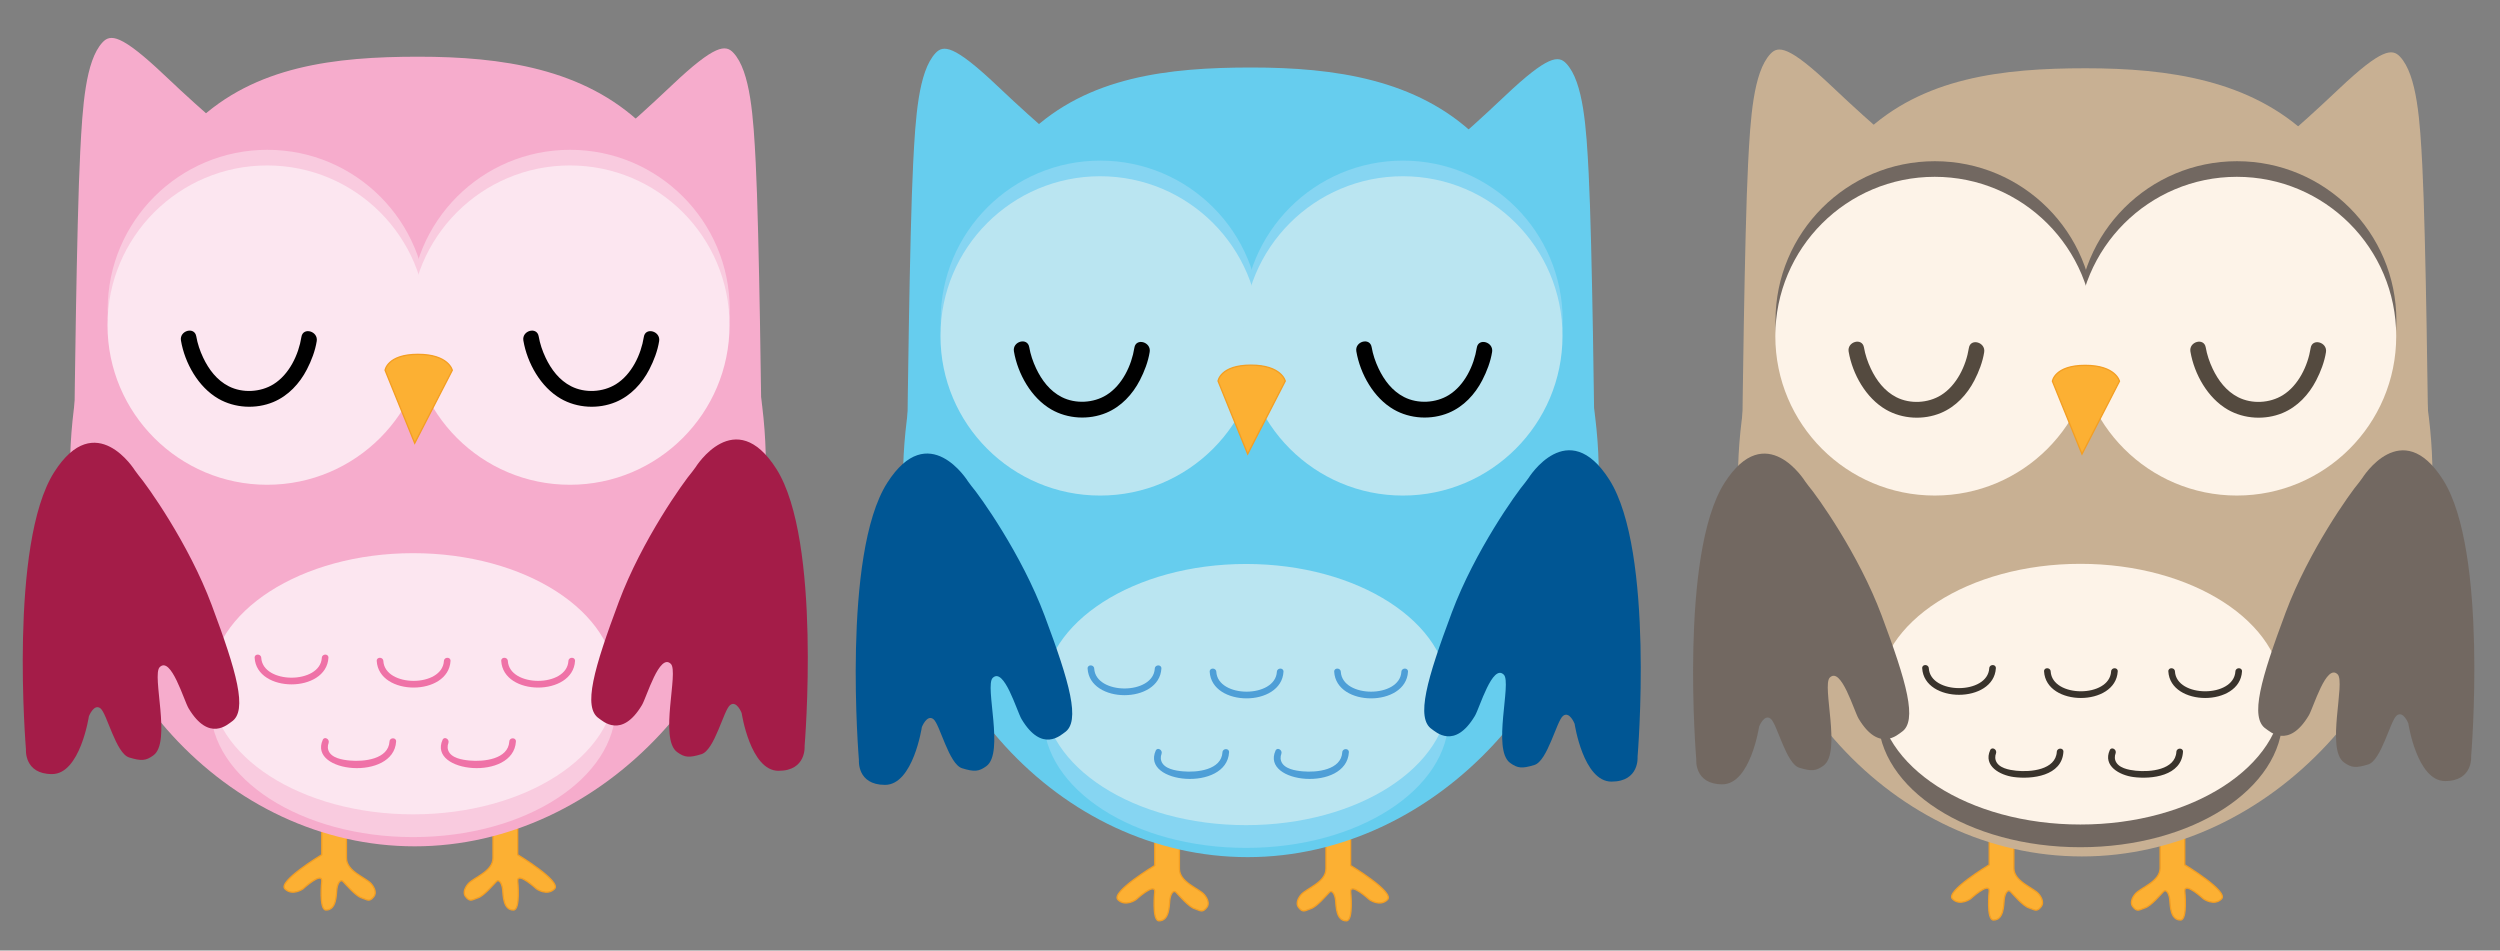 <?xml version="1.0" encoding="utf-8"?>
<!-- Generator: Adobe Illustrator 18.1.1, SVG Export Plug-In . SVG Version: 6.00 Build 0)  -->
<svg version="1.1" xmlns="http://www.w3.org/2000/svg" xmlns:xlink="http://www.w3.org/1999/xlink" x="0px" y="0px"
	 viewBox="0 0 1890.033 718.592" enable-background="new 0 0 1890.033 718.592" xml:space="preserve">
<rect x="0" y="0" width="1890.033" height="718.592" fill="#808080" stroke="none"/>
<g id="Layer_1">
	<path fill="#FCB033" stroke="#F39E22" stroke-miterlimit="10" d="M873.008,628.338v26.012c0,0-33.487,20.174-27.855,25.807
		c5.632,5.632,13.608,0,13.608,0s14.247-13.108,14.247-6.144c0,0-2.321,22.125,3.209,22.137c7.783,0.017,7.715-11.077,8.124-15.379
		c0.41-4.301,2.526-8.397,4.779-6.144c2.253,2.253,9.422,10.855,13.927,12.289s5.871,3.482,9.353-0.956
		c1.963-2.502,0.839-6.349-1.98-9.626c-4.062-4.722-18.775-9.285-18.775-19.526s0-28.469,0-28.469H873.008z"/>
	<path fill="#FCB033" stroke="#F39E22" stroke-miterlimit="10" d="M1021.089,628.338v26.012c0,0,33.487,20.174,27.855,25.807
		c-5.632,5.632-13.608,0-13.608,0s-14.247-13.108-14.247-6.144c0,0,2.321,22.125-3.209,22.137
		c-7.783,0.017-7.715-11.077-8.124-15.379c-0.41-4.301-2.526-8.397-4.779-6.144c-2.253,2.253-9.421,10.855-13.927,12.289
		s-5.871,3.482-9.353-0.956c-1.963-2.502-0.839-6.349,1.98-9.626c4.062-4.722,18.775-9.285,18.775-19.526s0-28.469,0-28.469
		H1021.089z"/>
	<path fill="#66CDEE" d="M1208.7,358.529C1208.7,518.249,1084.429,648,943.26,648S682.735,520.433,682.735,360.714
		c0-88.454,39.712-206.932,95.012-259.98c44.554-42.74,105.255-49.7,168.244-49.7c63.14,0,125.291,8.976,169.889,51.901
		C1170.994,155.981,1208.7,270.246,1208.7,358.529z"/>
	<path fill="#66CDEE" d="M686.012,323.028c0,0,1.61-146.368,4.369-199.899c1.73-33.557,3.823-69.091,16.931-83.018
		c5.811-6.174,13.703-6.421,46.425,24.578c36.32,34.409,52.433,46.425,52.433,46.425l-78.649,211.915H686.012z"/>
	<path fill="#66CDEE" d="M1205.423,330.933c0,0-1.61-146.368-4.369-199.899c-1.73-33.557-3.823-69.091-16.931-83.018
		c-5.811-6.174-13.703-6.421-46.425,24.578c-36.321,34.409-52.433,46.425-52.433,46.425l78.649,211.915H1205.423z"/>
	<circle fill="#86D5F2" cx="831.835" cy="242.129" r="120.704"/>
	<circle fill="#86D5F2" cx="1060.692" cy="242.129" r="120.704"/>
	<circle fill="#BAE5F1" cx="831.709" cy="253.949" r="120.704"/>
	<circle fill="#BAE5F1" cx="1060.566" cy="253.949" r="120.704"/>
	<path fill="#FCB033" stroke="#F39E22" stroke-miterlimit="10" d="M920.867,288.073l22.393,55.163l28.401-55.163
		c0,0-2.731-12.016-25.943-12.016C922.505,276.057,920.867,288.073,920.867,288.073z"/>
	<g>
		<g>
			<path d="M1025.408,265.636c2.914,17.063,13.088,35.185,28.296,43.952c12.385,7.14,28.329,8.01,41.496,2.539
				c11.297-4.694,19.894-13.957,25.44-24.71c3.407-6.607,6.253-13.983,7.414-21.371c1.188-7.555-10.373-10.809-11.571-3.19
				c-2.122,13.494-9.255,28.434-21.125,35.789c-9.864,6.112-23.404,6.838-33.802,1.554c-8.994-4.57-15.118-12.708-19.364-21.661
				c-2.385-5.029-4.269-10.575-5.211-16.092C1035.682,254.849,1024.116,258.07,1025.408,265.636L1025.408,265.636z"/>
		</g>
	</g>
	<g>
		<g>
			<path d="M766.538,265.636c2.914,17.063,13.088,35.185,28.296,43.952c12.385,7.14,28.329,8.01,41.496,2.539
				c11.297-4.694,19.894-13.957,25.44-24.71c3.407-6.607,6.253-13.983,7.414-21.371c1.188-7.555-10.373-10.809-11.571-3.19
				c-2.122,13.494-9.255,28.434-21.125,35.789c-9.864,6.112-23.404,6.838-33.802,1.554c-8.993-4.57-15.118-12.708-19.364-21.661
				c-2.385-5.029-4.269-10.575-5.211-16.092C776.812,254.849,765.246,258.07,766.538,265.636L766.538,265.636z"/>
		</g>
	</g>
	<ellipse fill="#86D5F2" cx="942.046" cy="542.298" rx="153.202" ry="98.721"/>
	<ellipse fill="#BAE5F1" cx="942.046" cy="525.094" rx="153.202" ry="98.721"/>
	<g>
		<g>
			<path fill="#4E9FD7" d="M873.034,505.449c-1.166,20.063-44.628,20.065-45.794,0c-0.186-3.198-5.187-3.22-5,0
				c1.559,26.821,54.235,26.821,55.794,0C878.221,502.235,873.221,502.246,873.034,505.449L873.034,505.449z"/>
		</g>
	</g>
	<g>
		<g>
			<path fill="#4E9FD7" d="M965.338,507.86c-1.166,20.063-44.628,20.065-45.794,0c-0.186-3.198-5.187-3.22-5,0
				c1.559,26.821,54.235,26.821,55.794,0C970.524,504.645,965.524,504.656,965.338,507.86L965.338,507.86z"/>
		</g>
	</g>
	<g>
		<g>
			<path fill="#4E9FD7" d="M1059.463,507.86c-1.166,20.063-44.628,20.065-45.794,0c-0.186-3.198-5.187-3.22-5,0
				c1.559,26.821,54.235,26.821,55.794,0C1064.65,504.645,1059.649,504.656,1059.463,507.86L1059.463,507.86z"/>
		</g>
	</g>
	<g>
		<g>
			<path fill="#4E9FD7" d="M924.198,568.742c-0.779,13.407-19.308,15.414-30.032,14.396c-5.351-0.508-14.137-1.767-16.202-7.812
				c-0.417-1.221-0.478-2.534-0.273-3.799c0.076-0.468,0.841-2.571,0.371-1.524c1.307-2.912-3-5.457-4.317-2.524
				c-11.287,25.145,53.708,31.274,55.453,1.262C929.385,565.528,924.384,565.539,924.198,568.742L924.198,568.742z"/>
		</g>
	</g>
	<g>
		<g>
			<path fill="#4E9FD7" d="M1014.766,568.742c-0.779,13.407-19.308,15.414-30.032,14.396c-5.351-0.508-14.137-1.767-16.202-7.812
				c-0.417-1.221-0.478-2.534-0.273-3.799c0.076-0.468,0.841-2.571,0.371-1.524c1.307-2.912-3.001-5.457-4.317-2.524
				c-11.287,25.145,53.708,31.274,55.453,1.262C1019.953,565.528,1014.952,565.539,1014.766,568.742L1014.766,568.742z"/>
		</g>
	</g>
	<path fill="#005694" d="M649.35,574.677c0,0-13.04-155.523,21.369-209.594c31.344-49.255,61.082-1.172,61.082-1.172
		s1.919,2.695,2.531,3.409c6.405,7.469,37.991,51.561,55.453,98.259c18.841,50.387,27.459,80.017,15.02,88.207
		c-2.668,1.757-17,15.771-32.481-10.104c-3.575-5.975-13.261-39.734-21.863-31.132c-6.106,6.106,9.046,56.668-4.754,66.677
		c-5.718,4.147-9.064,4.411-18.328,1.595c-10.034-3.051-16.789-33.317-21.704-37.14c-4.916-3.823-8.739,6.008-8.739,6.008
		s-6.554,43.694-27.855,43.694C647.78,593.383,649.35,574.677,649.35,574.677z"/>
	<path fill="#005694" d="M1238.017,572.204c0,0,13.04-155.523-21.369-209.594c-31.344-49.255-61.082-1.172-61.082-1.172
		s-1.919,2.695-2.531,3.409c-6.406,7.469-37.991,51.561-55.453,98.259c-18.841,50.387-27.459,80.017-15.02,88.207
		c2.668,1.757,17,15.771,32.481-10.104c3.575-5.975,13.261-39.734,21.863-31.132c6.106,6.106-9.046,56.668,4.754,66.677
		c5.718,4.147,9.064,4.411,18.328,1.595c10.034-3.051,16.789-33.317,21.704-37.14c4.916-3.823,8.739,6.008,8.739,6.008
		s6.554,43.694,27.855,43.694S1238.017,572.204,1238.017,572.204z"/>
	<path fill="#FCB033" stroke="#F39E22" stroke-miterlimit="10" d="M243.276,620.175v26.011c0,0-33.487,20.174-27.855,25.807
		c5.632,5.632,13.608,0,13.608,0s14.247-13.108,14.247-6.144c0,0-2.321,22.125,3.209,22.137c7.783,0.017,7.715-11.077,8.124-15.378
		c0.41-4.301,2.526-8.397,4.779-6.144c2.253,2.253,9.421,10.855,13.927,12.289c4.506,1.434,5.871,3.482,9.353-0.956
		c1.963-2.501,0.839-6.349-1.98-9.626c-4.062-4.722-18.775-9.285-18.775-19.526c0-10.241,0-28.469,0-28.469H243.276z"/>
	<path fill="#FCB033" stroke="#F39E22" stroke-miterlimit="10" d="M391.358,620.175v26.011c0,0,33.487,20.174,27.855,25.807
		c-5.632,5.632-13.608,0-13.608,0s-14.247-13.108-14.247-6.144c0,0,2.321,22.125-3.209,22.137
		c-7.783,0.017-7.715-11.077-8.124-15.378c-0.41-4.301-2.526-8.397-4.779-6.144c-2.253,2.253-9.421,10.855-13.927,12.289
		c-4.506,1.434-5.871,3.482-9.353-0.956c-1.963-2.501-0.839-6.349,1.98-9.626c4.062-4.722,18.775-9.285,18.775-19.526
		c0-10.241,0-28.469,0-28.469H391.358z"/>
	<path fill="#F6ACCC" d="M578.968,350.365c0,159.72-124.271,289.472-265.44,289.472S53.003,512.27,53.003,352.55
		c0-88.454,39.712-206.932,95.012-259.98c44.554-42.74,105.255-49.7,168.244-49.7c63.14,0,125.291,8.976,169.889,51.901
		C541.262,147.817,578.968,262.083,578.968,350.365z"/>
	<path fill="#F6ACCC" d="M56.28,314.864c0,0,1.61-146.368,4.369-199.899c1.73-33.557,3.823-69.091,16.931-83.018
		c5.811-6.174,13.703-6.421,46.425,24.578c36.32,34.409,52.433,46.425,52.433,46.425L97.79,314.864H56.28z"/>
	<path fill="#F6ACCC" d="M575.691,322.769c0,0-1.61-146.368-4.369-199.899c-1.73-33.557-3.823-69.091-16.931-83.018
		c-5.811-6.174-13.703-6.421-46.425,24.578c-36.32,34.409-52.433,46.425-52.433,46.425l78.649,211.915H575.691z"/>
	<circle fill="#F9CBDF" cx="202.103" cy="233.965" r="120.704"/>
	<circle fill="#F9CBDF" cx="430.96" cy="233.965" r="120.704"/>
	<circle fill="#FCE6F0" cx="201.977" cy="245.786" r="120.704"/>
	<circle fill="#FCE6F0" cx="430.834" cy="245.786" r="120.704"/>
	<path fill="#FCB033" stroke="#F39E22" stroke-miterlimit="10" d="M291.135,279.909l22.393,55.163l28.401-55.163
		c0,0-2.731-12.016-25.943-12.016C292.773,267.893,291.135,279.909,291.135,279.909z"/>
	<g>
		<g>
			<path d="M395.676,257.473c2.914,17.063,13.088,35.185,28.296,43.952c12.385,7.14,28.329,8.01,41.496,2.539
				c11.297-4.694,19.894-13.957,25.44-24.71c3.407-6.607,6.253-13.983,7.415-21.371c1.188-7.555-10.373-10.809-11.571-3.19
				c-2.122,13.494-9.255,28.434-21.125,35.789c-9.864,6.112-23.404,6.838-33.802,1.554c-8.994-4.57-15.118-12.708-19.364-21.661
				c-2.385-5.029-4.269-10.575-5.211-16.092C405.95,246.686,394.384,249.907,395.676,257.473L395.676,257.473z"/>
		</g>
	</g>
	<g>
		<g>
			<path d="M136.806,257.473c2.914,17.063,13.088,35.185,28.296,43.952c12.385,7.14,28.329,8.01,41.496,2.539
				c11.297-4.694,19.894-13.957,25.44-24.71c3.407-6.607,6.253-13.983,7.415-21.371c1.188-7.555-10.373-10.809-11.571-3.19
				c-2.122,13.494-9.255,28.434-21.125,35.789c-9.864,6.112-23.404,6.838-33.802,1.554c-8.993-4.57-15.118-12.708-19.364-21.661
				c-2.385-5.029-4.269-10.575-5.211-16.092C147.08,246.686,135.514,249.907,136.806,257.473L136.806,257.473z"/>
		</g>
	</g>
	<ellipse fill="#F9CBDF" cx="312.314" cy="534.135" rx="153.202" ry="98.721"/>
	<ellipse fill="#FCE6F0" cx="312.314" cy="516.93" rx="153.202" ry="98.721"/>
	<g>
		<g>
			<path fill="#EF72A7" d="M243.302,497.286c-1.166,20.063-44.628,20.065-45.794,0c-0.186-3.198-5.187-3.22-5,0
				c1.559,26.821,54.235,26.821,55.794,0C248.489,494.071,243.489,494.082,243.302,497.286L243.302,497.286z"/>
		</g>
	</g>
	<g>
		<g>
			<path fill="#EF72A7" d="M335.606,499.696c-1.166,20.063-44.628,20.065-45.794,0c-0.186-3.198-5.187-3.22-5,0
				c1.559,26.821,54.235,26.821,55.794,0C340.793,496.482,335.792,496.492,335.606,499.696L335.606,499.696z"/>
		</g>
	</g>
	<g>
		<g>
			<path fill="#EF72A7" d="M429.731,499.696c-1.166,20.063-44.628,20.065-45.794,0c-0.186-3.198-5.187-3.22-5,0
				c1.559,26.821,54.235,26.821,55.794,0C434.918,496.482,429.917,496.492,429.731,499.696L429.731,499.696z"/>
		</g>
	</g>
	<g>
		<g>
			<path fill="#EF72A7" d="M294.466,560.579c-0.779,13.407-19.308,15.414-30.032,14.396c-5.351-0.508-14.137-1.767-16.202-7.812
				c-0.417-1.221-0.478-2.534-0.273-3.799c0.076-0.468,0.841-2.571,0.371-1.524c1.307-2.912-3.001-5.457-4.317-2.524
				c-11.287,25.145,53.708,31.274,55.453,1.262C299.653,557.364,294.652,557.375,294.466,560.579L294.466,560.579z"/>
		</g>
	</g>
	<g>
		<g>
			<path fill="#EF72A7" d="M385.034,560.579c-0.779,13.407-19.308,15.414-30.032,14.396c-5.351-0.508-14.137-1.767-16.202-7.812
				c-0.417-1.221-0.478-2.534-0.273-3.799c0.076-0.468,0.841-2.571,0.371-1.524c1.307-2.912-3.001-5.457-4.317-2.524
				c-11.287,25.145,53.708,31.274,55.453,1.262C390.221,557.364,385.221,557.375,385.034,560.579L385.034,560.579z"/>
		</g>
	</g>
	<path fill="#A41C48" d="M19.619,566.513c0,0-13.04-155.523,21.369-209.594c31.344-49.255,61.082-1.172,61.082-1.172
		s1.919,2.695,2.531,3.409c6.405,7.469,37.991,51.561,55.453,98.259c18.841,50.387,27.459,80.017,15.02,88.207
		c-2.668,1.757-17,15.771-32.481-10.104c-3.575-5.975-13.261-39.734-21.863-31.132c-6.106,6.106,9.046,56.668-4.754,66.677
		c-5.718,4.147-9.064,4.411-18.328,1.595c-10.034-3.051-16.789-33.317-21.704-37.14c-4.916-3.823-8.739,6.008-8.739,6.008
		S60.65,585.22,39.349,585.22S19.619,566.513,19.619,566.513z"/>
	<path fill="#A41C48" d="M608.286,564.041c0,0,13.04-155.523-21.369-209.594c-31.344-49.255-61.082-1.172-61.082-1.172
		s-1.919,2.695-2.531,3.409c-6.405,7.469-37.991,51.561-55.453,98.259c-18.841,50.387-27.459,80.017-15.02,88.207
		c2.668,1.757,17,15.771,32.481-10.104c3.575-5.975,13.261-39.734,21.863-31.132c6.106,6.106-9.046,56.668,4.754,66.677
		c5.718,4.147,9.064,4.411,18.328,1.595c10.034-3.051,16.789-33.317,21.704-37.14c4.916-3.823,8.739,6.008,8.739,6.008
		s6.554,43.694,27.855,43.694S608.286,564.041,608.286,564.041z"/>
</g>
<g id="Layer_2">
	<path fill="#FCB033" stroke="#F39E22" stroke-miterlimit="10" d="M1503.88,627.856v25.964c0,0-33.426,20.137-27.803,25.759
		c5.622,5.622,13.583,0,13.583,0s14.22-13.084,14.22-6.133c0,0-2.317,22.084,3.203,22.097c7.769,0.017,7.7-11.057,8.109-15.35
		c0.409-4.293,2.521-8.382,4.77-6.133c2.249,2.249,9.404,10.835,13.902,12.266c4.498,1.431,5.86,3.475,9.336-0.954
		c1.959-2.497,0.838-6.338-1.976-9.609c-4.055-4.714-18.74-9.268-18.74-19.49c0-10.222,0-28.417,0-28.417H1503.88z"/>
	<path fill="#FCB033" stroke="#F39E22" stroke-miterlimit="10" d="M1651.689,627.856v25.964c0,0,33.426,20.137,27.803,25.759
		c-5.622,5.622-13.583,0-13.583,0s-14.22-13.084-14.22-6.133c0,0,2.317,22.084-3.203,22.097c-7.769,0.017-7.7-11.057-8.109-15.35
		c-0.409-4.293-2.521-8.382-4.77-6.133c-2.249,2.249-9.404,10.835-13.902,12.266c-4.498,1.431-5.86,3.475-9.336-0.954
		c-1.959-2.497-0.838-6.338,1.976-9.609c4.055-4.714,18.74-9.268,18.74-19.49c0-10.222,0-28.417,0-28.417H1651.689z"/>
	<path fill="#C8B093" d="M1838.954,358.544c0,159.426-124.042,288.939-264.951,288.939s-260.045-127.332-260.045-286.758
		c0-88.291,39.638-206.55,94.837-259.501c44.472-42.661,105.061-49.609,167.934-49.609c63.024,0,125.06,8.96,169.576,51.805
		C1801.317,156.368,1838.954,270.423,1838.954,358.544z"/>
	<path fill="#C8B093" d="M1317.229,323.108c0,0,1.607-146.098,4.361-199.531c1.726-33.495,3.816-68.964,16.9-82.865
		c5.8-6.163,13.678-6.409,46.339,24.533c36.254,34.346,52.336,46.339,52.336,46.339l-78.504,211.525H1317.229z"/>
	<path fill="#C8B093" d="M1835.683,325.237c0,0-1.607-146.098-4.361-199.531c-1.727-33.495-3.816-68.964-16.9-82.865
		c-5.8-6.163-13.678-6.409-46.339,24.533c-36.254,34.346-52.336,46.339-52.336,46.339l78.504,211.525H1835.683z"/>
	<circle fill="#726861" cx="1462.783" cy="242.358" r="120.482"/>
	<circle fill="#726861" cx="1691.218" cy="242.358" r="120.482"/>
	<circle fill="#FDF3E8" cx="1462.657" cy="254.157" r="120.482"/>
	<circle fill="#FDF3E8" cx="1691.092" cy="254.157" r="120.482"/>
	<path fill="#FCB033" stroke="#F39E22" stroke-miterlimit="10" d="M1551.651,288.217l22.352,55.062l28.349-55.062
		c0,0-2.726-11.994-25.895-11.994C1553.286,276.223,1551.651,288.217,1551.651,288.217z"/>
	<g>
		<g>
			<path fill="#544A3F" d="M1655.989,265.825c2.909,17.034,13.067,35.125,28.249,43.877c12.365,7.129,28.284,7.997,41.429,2.535
				c11.278-4.687,19.861-13.933,25.398-24.669c3.401-6.596,6.242-13.959,7.402-21.334c1.188-7.555-10.373-10.809-11.571-3.19
				c-2.118,13.468-9.236,28.374-21.081,35.716c-9.841,6.1-23.354,6.823-33.729,1.552c-8.975-4.561-15.087-12.682-19.325-21.617
				c-2.377-5.012-4.26-10.553-5.201-16.059C1666.262,255.038,1654.696,258.259,1655.989,265.825L1655.989,265.825z"/>
		</g>
	</g>
	<g>
		<g>
			<path fill="#544A3F" d="M1397.596,265.825c2.909,17.034,13.067,35.125,28.249,43.877c12.365,7.129,28.284,7.997,41.429,2.535
				c11.278-4.687,19.861-13.933,25.398-24.669c3.401-6.596,6.242-13.959,7.402-21.334c1.188-7.555-10.373-10.809-11.571-3.19
				c-2.118,13.468-9.236,28.374-21.081,35.716c-9.842,6.1-23.354,6.823-33.729,1.552c-8.975-4.561-15.087-12.682-19.325-21.617
				c-2.377-5.012-4.26-10.553-5.201-16.059C1407.869,255.038,1396.303,258.259,1397.596,265.825L1397.596,265.825z"/>
		</g>
	</g>
	<ellipse fill="#726861" cx="1572.791" cy="541.974" rx="152.919" ry="98.539"/>
	<ellipse fill="#FDF3E8" cx="1572.791" cy="524.802" rx="152.919" ry="98.539"/>
	<g>
		<g>
			<path fill="#39332C" d="M1503.902,505.193c-1.169,20.038-44.531,20.037-45.701,0c-0.187-3.198-5.188-3.22-5,0
				c1.563,26.779,54.138,26.779,55.701,0C1509.089,501.979,1504.089,501.99,1503.902,505.193L1503.902,505.193z"/>
		</g>
	</g>
	<g>
		<g>
			<path fill="#39332C" d="M1596.035,507.599c-1.169,20.038-44.531,20.037-45.701,0c-0.187-3.198-5.188-3.22-5,0
				c1.563,26.779,54.138,26.779,55.701,0C1601.223,504.385,1596.222,504.396,1596.035,507.599L1596.035,507.599z"/>
		</g>
	</g>
	<g>
		<g>
			<path fill="#39332C" d="M1689.987,507.599c-1.169,20.038-44.531,20.037-45.7,0c-0.187-3.198-5.188-3.22-5,0
				c1.563,26.779,54.138,26.779,55.7,0C1695.174,504.385,1690.174,504.396,1689.987,507.599L1689.987,507.599z"/>
		</g>
	</g>
	<g>
		<g>
			<path fill="#39332C" d="M1554.971,568.37c-0.799,13.699-19.922,15.462-30.685,14.3c-5.243-0.566-13.681-1.961-15.528-7.951
				c-0.355-1.151-0.392-2.386-0.2-3.566c0.077-0.473,0.835-2.555,0.37-1.52c1.307-2.912-3-5.457-4.317-2.524
				c-5.428,12.094,7.597,18.943,17.654,20.315c13.929,1.899,36.637-0.749,37.706-19.053
				C1560.159,565.155,1555.158,565.166,1554.971,568.37L1554.971,568.37z"/>
		</g>
	</g>
	<g>
		<g>
			<path fill="#39332C" d="M1645.373,568.37c-0.799,13.699-19.922,15.462-30.685,14.3c-5.243-0.566-13.68-1.961-15.527-7.951
				c-0.355-1.151-0.392-2.386-0.2-3.566c0.077-0.473,0.835-2.555,0.37-1.52c1.307-2.912-3-5.457-4.317-2.524
				c-5.428,12.094,7.597,18.943,17.654,20.315c13.929,1.899,36.637-0.749,37.706-19.053
				C1650.56,565.155,1645.559,565.166,1645.373,568.37L1645.373,568.37z"/>
		</g>
	</g>
	<path fill="#726861" d="M1282.407,574.293c0,0-13.016-155.236,21.33-209.208c31.286-49.164,60.969-1.17,60.969-1.17
		s1.916,2.69,2.527,3.403c6.394,7.455,37.921,51.466,55.351,98.078c18.806,50.294,27.409,79.869,14.992,88.044
		c-2.663,1.753-16.968,15.742-32.421-10.086c-3.568-5.964-13.236-39.661-21.823-31.075c-6.095,6.095,9.03,56.564-4.745,66.554
		c-5.708,4.14-9.047,4.403-18.294,1.592c-10.016-3.045-16.758-33.255-21.665-37.071c-4.906-3.816-8.723,5.997-8.723,5.997
		s-6.542,43.613-27.803,43.613C1280.84,592.965,1282.407,574.293,1282.407,574.293z"/>
	<path fill="#726861" d="M1868.217,571.825c0,0,13.016-155.236-21.33-209.208c-31.286-49.164-60.969-1.17-60.969-1.17
		s-1.916,2.69-2.527,3.403c-6.394,7.455-37.921,51.466-55.351,98.078c-18.806,50.294-27.409,79.869-14.992,88.044
		c2.663,1.753,16.968,15.742,32.421-10.086c3.568-5.964,13.236-39.661,21.823-31.074c6.095,6.095-9.03,56.564,4.745,66.554
		c5.708,4.14,9.047,4.403,18.294,1.592c10.016-3.045,16.758-33.255,21.665-37.071c4.906-3.816,8.723,5.997,8.723,5.997
		s6.542,43.613,27.803,43.613C1869.785,590.497,1868.217,571.825,1868.217,571.825z"/>
</g>
</svg>
